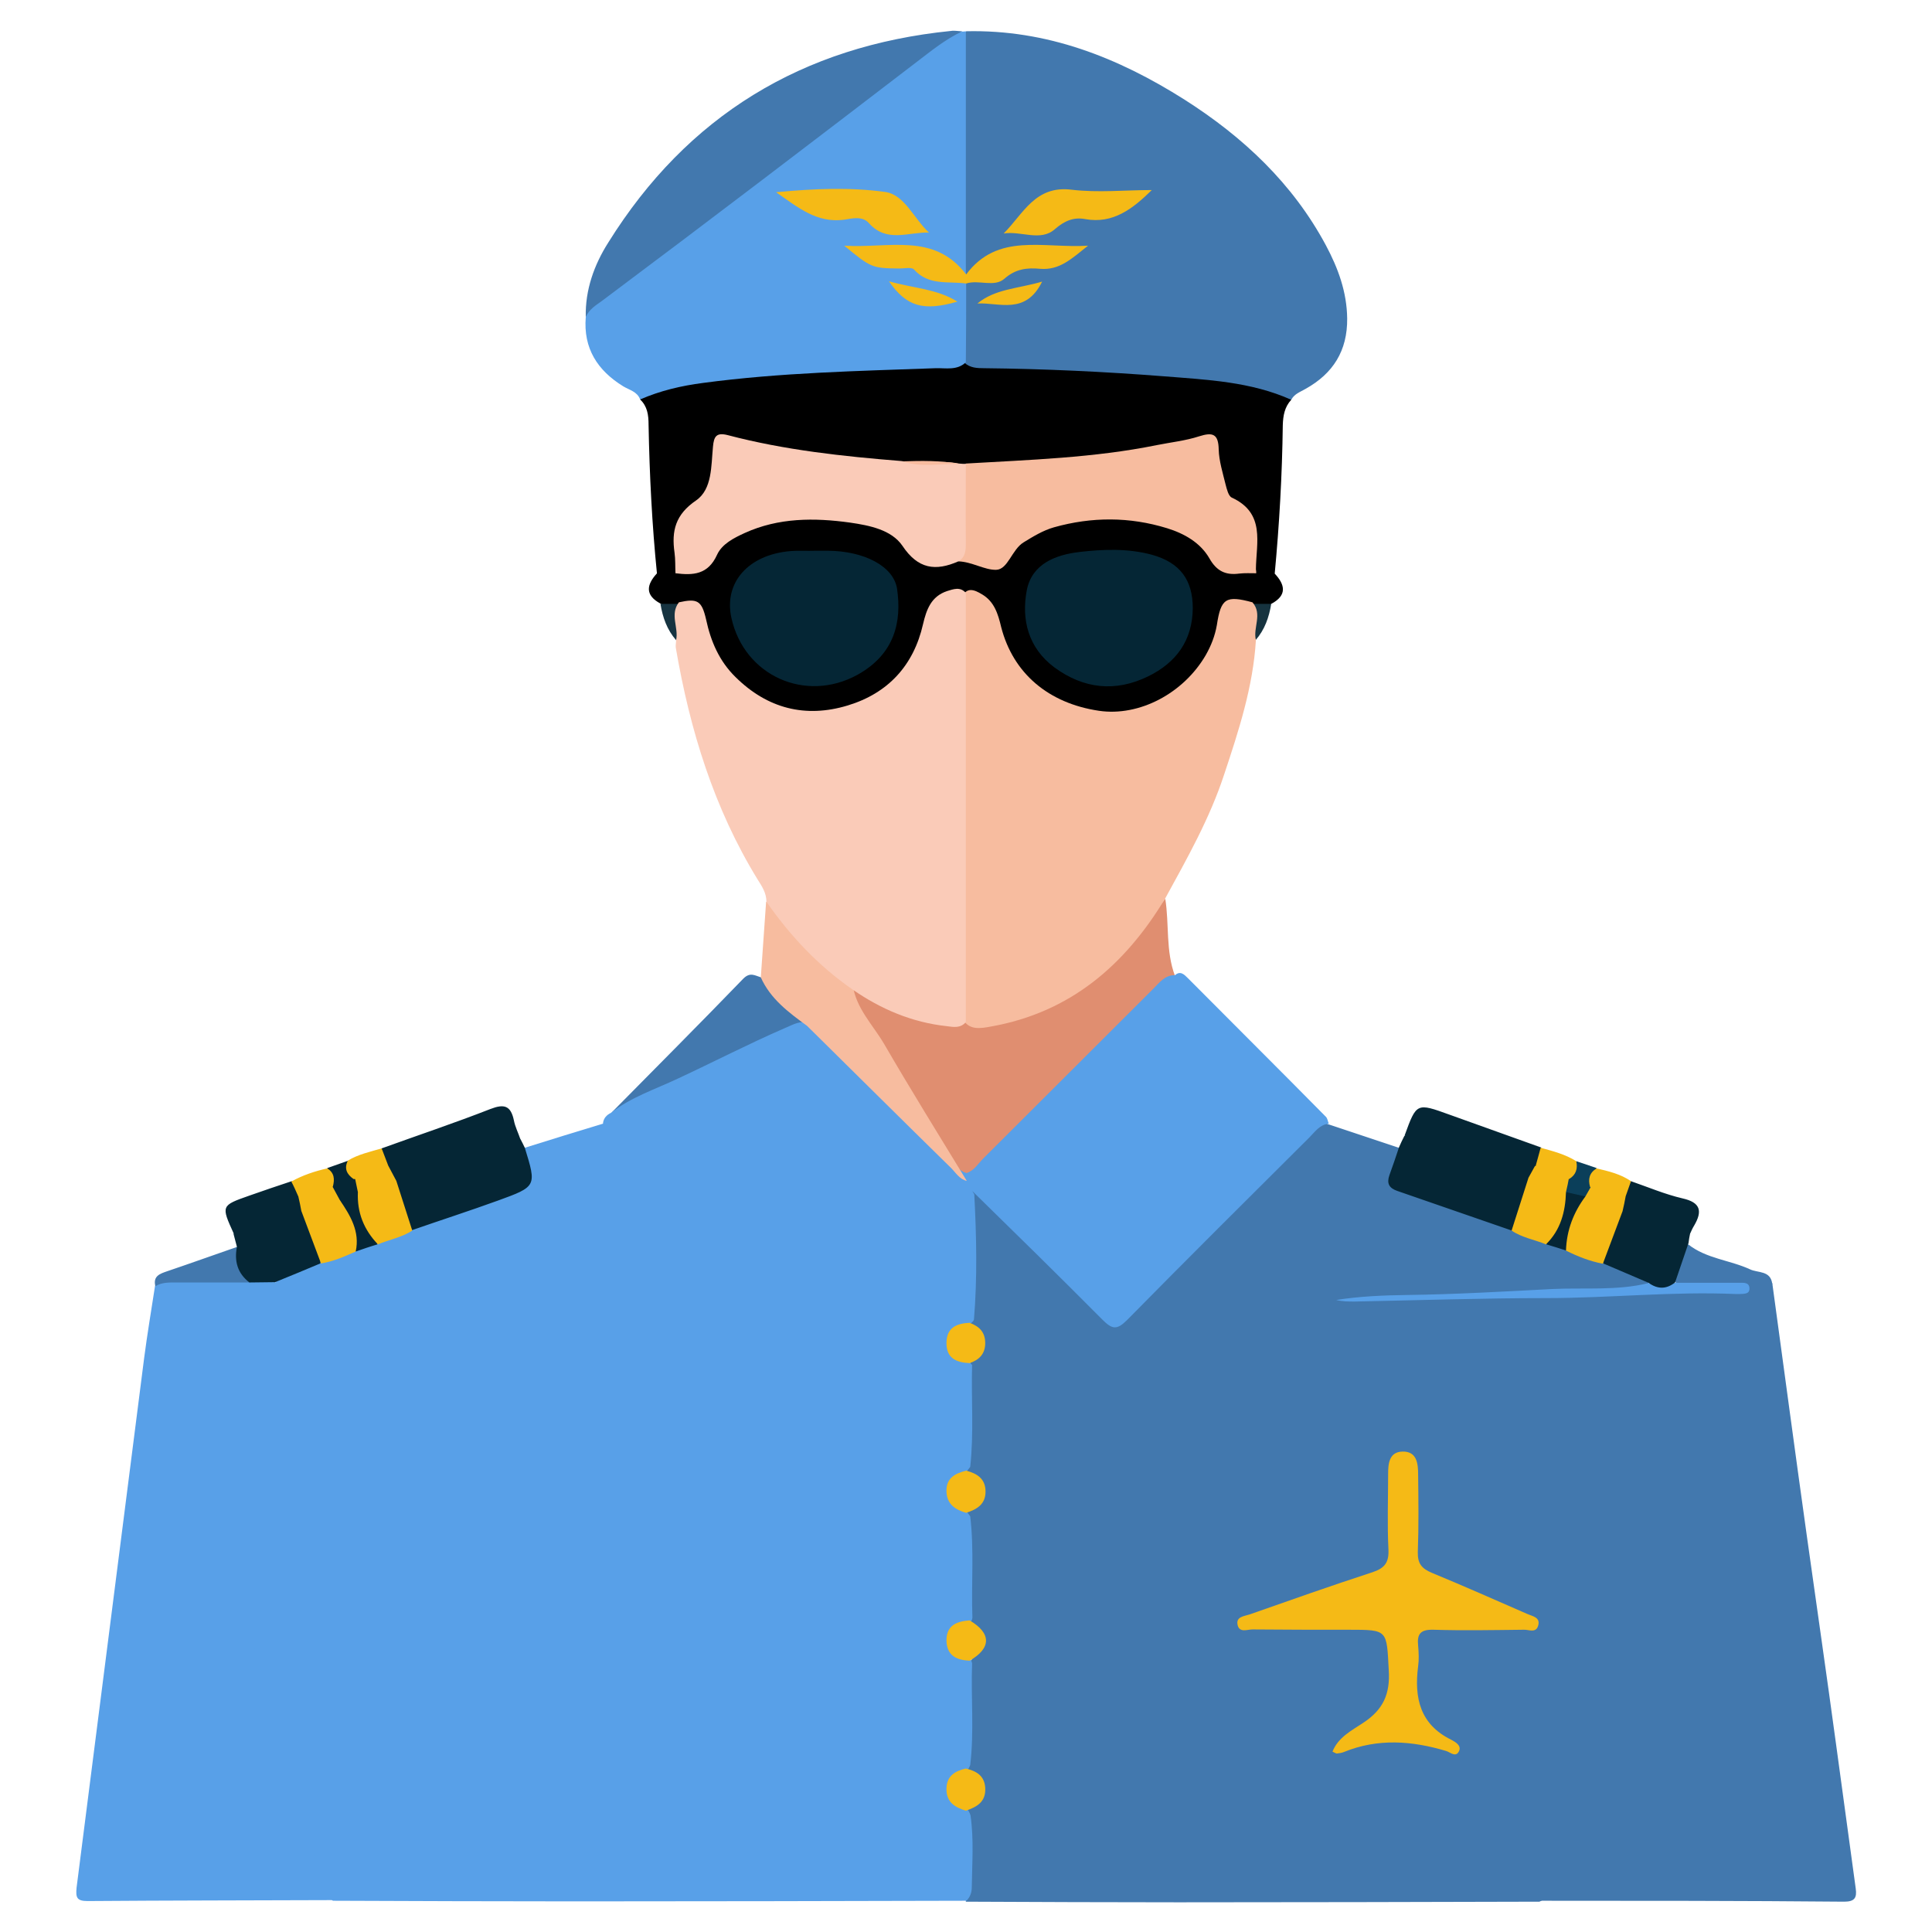 <?xml version="1.0" encoding="utf-8"?>
<!-- Generator: Adobe Illustrator 23.0.3, SVG Export Plug-In . SVG Version: 6.00 Build 0)  -->
<svg version="1.0" id="Layer_1" xmlns="http://www.w3.org/2000/svg" xmlns:xlink="http://www.w3.org/1999/xlink" x="0px" y="0px"
	 viewBox="0 0 618.1 618" style="enable-background:new 0 0 618.1 618;" xml:space="preserve">
<path style="fill:#4278AE;" d="M492.5,608.1c11.4-30.8,22.8-61.6,34.2-92.4c12.7-34.2,25.4-68.3,38.1-102.5c0.4-1.2,1.1-2.1,2.2-2.7
	c3.7,27.1,7.3,54.1,11.1,81.2c3.1,22.1,6.3,44.2,9.3,66.3c2.1,15.4,4.2,30.8,6.3,46.2c0.4,2.9-0.3,4.2-3.7,4.2
	C557.5,608.1,525,608.1,492.5,608.1z"/>
<path style="fill:#58A0E8;" d="M88,410.2c9.7,2.1,19.6,1.3,29.4,1.3c20.3,0.1,40.5,1.1,60.7,1.6c11.3,0.3,22.8,0.3,34.1,2
	c-2,0-4,0-6,0c-49,0-98.1,0-147.1,0c-7.5,0-7.4,0-5.4,7c11.2,39.8,22.3,79.7,33.5,119.5c6.2,22.1,12.8,44.2,19.1,66.3
	C80.2,608,54.1,608,28,608.2c-3.5,0-3.8-1.2-3.5-4.3c7.2-56.4,14.4-112.9,21.6-169.3c1-7.7,2.3-15.4,3.5-23.2c1.7-3,4.6-3,7.4-3
	c7.4-0.1,14.9-0.2,22.3,0.1C82.3,408.6,85.4,408.1,88,410.2z"/>
<path d="M204.8,127.8c0.9-3.3,3.8-3.8,6.5-4.5c11.5-2.9,23.3-4,35.1-4.9c20.8-1.6,41.7-2.2,62.6-2.5c16,0.4,32,0.5,47.9,1.5
	c16.7,1,33.4,1.9,49.8,5.9c2.7,0.7,5.5,1.3,6.4,4.6c-2.1,2.3-2.6,5-2.7,8.1c-0.2,15.9-1.1,31.8-2.6,47.7c-1.9,1.7-3.9,1.5-6,0.3
	c-2.4-3.4-1.5-7.4-1.5-11.1c0-4.1-1.1-7.4-4.5-9.9c-5.1-3.8-6-9.7-7.2-15.4c-1.3-6.5-1.3-6.8-7.7-5.3c-23.5,5.5-47.5,6.8-71.5,8
	c-1,0-2.1-0.2-3.1-0.4c-5.8-1.4-11.6-0.5-17.4-0.7c-17-0.8-33.9-3-50.5-6.7c-9.3-2.1-8.3-0.5-9.2,6c-0.8,6.2-2.9,12.1-8.6,15.9
	c-2.8,1.9-3.1,4.8-3,8c0.1,3.9,1.1,8-1.4,11.7c-2.1,1.1-4.1,1.3-6-0.4c-1.6-15.9-2.4-31.7-2.7-47.7
	C207.5,132.7,207.1,130,204.8,127.8z M401.9,183.4c2,0,4,0.1,5.9,0.1c3.4,3.6,4,7-1.1,9.7c-2,1.5-3.9,1.6-5.9,0
	c-1.6,0-3.2,0.1-4.8-0.1c-3.2-0.4-4.4,0.7-4.8,4.1c-2,17.8-16,30.6-34.4,31.8c-16.7,1.1-33.1-10.1-37.6-26c-1.2-4.3-0.8-9.4-5.7-12
	c-1.4-0.7-2.7-1.7-4.5-1.4c-7.6-0.1-10.8,2.5-12,9.6c-2.9,17.2-18.2,29.8-36.3,29.8c-18,0-33.8-12.7-36.2-29.8
	c-0.7-5-2.1-7.3-7.3-6.1c-2,1.6-3.9,1.5-5.9,0c-5-2.7-4.5-6-1.1-9.7c2,0,4-0.1,5.9-0.1c6-1.3,10.5-4.5,14.5-9.4
	c3.7-4.5,9.5-6.6,15.3-7.7c11.2-2.2,22.3-2.1,33.3,1.1c5.1,1.5,9.8,4.1,13,8.3c3.1,4.1,6.2,5.2,10.7,3c1-0.5,2.4-0.4,3.6-0.4
	c8.1,2.5,13.7,0.4,20.4-5.7c11.2-10.1,26.1-8.5,40.1-6.7c7.6,0.9,14.3,4.1,19.2,10.1c3.2,4,6.8,6.6,12.2,6.1
	C399.8,181.9,400.9,182.6,401.9,183.4z"/>
<path style="fill:#E08E70;" d="M272.8,315c11,7.3,22.7,12.2,36.2,12c16.8,0.8,30.6-6.2,42.8-16.8c7.8-6.8,14.8-14.4,21-22.7
	c1.3,8.2,0.1,16.7,3.1,24.7c-21.3,21.2-42.6,42.4-63.8,63.6c-0.8,0.8-1.4,2-2.8,2.1c-5.5-5.7-9.1-12.6-13.3-19.2
	c-7.6-12.3-15.2-24.5-22.5-37C272.5,319.8,269.2,317.6,272.8,315z"/>
<path style="fill:#4278AE;" d="M310.2,518.4c-2.4-3.9-1-8.2-1.1-12.2c-0.2-7.4-0.1-14.7-0.1-22.1c5.8-7.2,5.8-7.2,0-13.5
	c0-9.4,0-18.8,0-28.1c0-2.2-0.3-4.4,1.2-6.3c4.1-4.3,3.6-8.6,0-12.9c0-14.3,0.1-28.6,0.1-42.8c3.2-0.6,4.6,2,6.3,3.7
	c12,11.9,24,23.7,35.7,35.8c3.4,3.5,5.4,3.2,8.7-0.1c18.7-19,37.6-37.8,56.6-56.6c2-2,3.6-5.2,7.4-3.6c7.5,2.5,15,5,22.5,7.5
	c1.2,2,0.4,4-0.4,5.7c-2,4.7,0,6.8,4.4,8.3c10.7,3.8,21.4,7.8,32.2,11.4c3.7,1.8,7.6,3,11.5,4.3c1.9,0.6,3.9,1.3,5.8,2
	c4.1,1.9,8.3,3.2,12.6,4.5c3.5,1.2,7.1,2.5,10.4,4.1c1.7,0.9,4.3,1.6,3.1,4.6c-8.6,2.6-17.5,1.8-26.2,1.9c-21.4,0.2-42.8,1.8-64.3,2
	c-1.7,0-3.5,0.7-4.2,0.2c39.4-1.2,79.6-2.8,119.8-3.8c-5.1-0.3-10.3,0.8-15.3-0.6c-2.7-4.1-1.5-8.9,3.2-13.7c5.8,4.6,13.3,5,19.8,8
	c2.5,1.2,6.6,0.3,7.1,4.7c-8.4,25.7-18.4,50.9-27.8,76.2c-14.3,38.6-28.4,77.1-42.9,115.6c-0.8,2.2-1.2,4.8-3.8,5.8
	c-38.5,0.1-77,0.2-115.5,0.2c-22.7,0-45.3-0.1-68-0.2c0-9.6,0-19.2,0-28.7c0.1-0.2,0-0.4,0.2-0.6c6.7-7.6,5-7.3-0.2-13
	c0-9.4,0-18.8,0-28.1c0-2.2-0.2-4.4,1.2-6.3C314.5,527,313.6,522.7,310.2,518.4z M309.1,10c25.8-0.6,48.6,8.4,69.9,21.9
	c18.7,11.9,34.6,26.8,45.2,46.6c3.9,7.3,6.7,14.9,6.8,23.4c0.1,10.3-4.5,17.6-13.3,22.5c-1.7,1-3.6,1.6-4.6,3.5
	c-12.9-5.8-26.9-6.4-40.6-7.5c-19.2-1.5-38.4-2.4-57.7-2.6c-2.2,0-4.4-0.1-6.2-1.7c-2.6-8.1-1.5-16.2-0.6-24.4
	c0.3-0.5,0.6-1.4,1.1-1.4c8.3-0.2,15-6.3,23.4-6.2c3.8,0.1,7.1-1.1,10.6-3.7c-6.9-0.3-13.3-0.2-19.8-0.1c-4,0.1-6.2,3.3-9,5.5
	c-1.7,1.4-3.5,4.7-6.3,1c-0.9-2.5-0.8-5.1-0.8-7.7c0-20,0-40,0-60C307.1,15.9,306.6,12.6,309.1,10z M307.8,10
	c-8.7,8.3-18.7,14.8-28.2,22.1c-29.1,22.3-58.5,44.3-87.7,66.4c-1.4,1.1-3,2-4.5,2.9c-0.2-8.7,2.7-16.7,7.2-23.8
	C219.9,37,256.7,14.7,304.2,9.9C305.4,9.7,306.6,10,307.8,10z M243.5,312.7c4.9,5.2,9.8,10.4,14.8,15.5c-7.3,1.5-13.6,5.6-20.3,8.6
	c-14.1,6.5-27.9,13.7-42.4,19.2c14.1-14.3,28.3-28.5,42.2-42.9C240,310.9,241.5,312.1,243.5,312.7z M75.9,398.9
	c1.3,3.8,2.7,7.6,4,11.4c-7.8,0-15.5,0-23.3,0c-2.4,0-4.8-0.1-6.9,1.2c-0.8-3.3,1.5-4,3.8-4.8C60.9,404.2,68.4,401.5,75.9,398.9z"/>
<path style="fill:#0B3F5A;" d="M510.8,373.7c-0.5,1.8-1,3.6-1.5,5.4c-0.5,1.7-0.1,3.8-2.5,4.4c-2.3,0.3-4.4-0.4-6.2-1.8
	c-1.2-2.1,0-3.6,1.4-5.1c0.8-1.7,1.6-3.4,2.3-5.1C506.5,372.2,508.7,373,510.8,373.7z"/>
<path style="fill:#16333F;" d="M400.8,193.2c2,0,3.9,0,5.9,0c-0.7,4.3-2.1,8.3-5,11.6c-2,0.5-2.5-0.4-2-2.2
	C400.8,199.6,400.8,196.4,400.8,193.2z"/>
<path style="fill:#163340;" d="M211.3,193.2c2,0,3.9,0,5.9,0c0,3.2-0.1,6.3,0.9,9.4c0.6,1.7,0.3,2.7-1.8,2.2
	C213.4,201.5,212,197.5,211.3,193.2z"/>
<path style="fill:#052635;" d="M176.2,492.4c17.5,0,35,0,52.4,0c3.2,0,6.9-0.5,6.7,4.5c-0.1,4.2-2.9,5.2-6.6,5.2
	c-35.4,0-70.7,0-106.1,0c-3.7,0-5.7-1.1-5.6-5.1c0.1-4.4,2.8-4.6,6.1-4.6C140.9,492.4,158.6,492.4,176.2,492.4z"/>
<path style="fill:#052635;" d="M176.4,511.7c17.5,0,35,0,52.4,0c3,0,6.5-0.5,6.6,4c0.1,4.6-2.8,5.6-6.7,5.6c-35.2,0-70.3,0-105.5,0
	c-3.3,0-6-0.3-6.1-4.6c-0.1-4.6,2.6-5.1,6.3-5.1C141,511.8,158.7,511.7,176.4,511.7z"/>
<path style="fill:#58A0E8;" d="M167.9,367.2c8.3-2.6,16.7-5.2,25-7.7c3.5-0.7,4.9,2.3,6.8,4.1c18.7,18.5,37.3,37.2,55.9,55.8
	c5.1,5.1,5.3,5.2,10.5-0.2c12.1-12.6,25.7-23.7,37.8-36.4c2-2,4.7-6.4,7.8-0.7c0.7,13.3,1,26.7-0.1,40c-0.1,0.2-0.1,0.4-0.2,0.5
	c-7.2,7-7.2,7-0.4,14.1c-0.3,10.9,0.6,21.7-0.6,32.6c-6.1,7.7-6.1,7.7,0,15.8c1.3,10.8,0.3,21.7,0.7,32.5c-0.2,1.6-1.5,2.1-2.7,2.9
	c-4.7,3.1-4.7,5.8-0.2,8.9c1.1,0.8,2.6,1.1,2.8,2.8c-0.4,10.8,0.7,21.7-0.6,32.5c-0.3,0.7-0.6,1.4-1.2,2c-5.7,5.4-5.7,5.6-0.2,11.6
	c0.7,0.7,1.2,1.5,1.5,2.5c1.1,7.7,0.5,15.3,0.4,23c0,1.6-0.5,3.1-1.7,4.3c-41.7,0.1-83.4,0.2-125.1,0.2c-25.9,0-51.7-0.1-77.6-0.2
	c-2.5-1.7-3.3-4.5-4-7.2C85.6,542.3,69.1,483.7,52.6,425c-0.3-1-0.6-1.9-0.8-2.9c-1.6-6.7-0.4-8.5,6.4-8.7
	c13.5-0.2,26.9,0.1,40.4-0.1c26.3-0.3,52.6,0.6,79,0.8c10.2,0.1,20.4,0.2,27.8,0.4c-17.5,0.3-37.8-0.6-58.1-0.8
	c-16.3-0.2-32.5-0.4-48.8-0.5c-3.2,0-6.4-0.4-9.4-1.9c-2.6-2.7,0.2-3.3,1.7-4c3.6-1.6,7.2-3.1,11-4.3c3.7-1.1,7.4-2.3,11-3.8
	c2.4-1,4.9-1.8,7.4-2.7c3.9-1.3,7.8-2.5,11.5-4.2c10.8-3.7,21.5-7.8,32.4-11.5c4.3-1.5,5.9-3.5,4-8
	C167.3,371.2,166.4,369.2,167.9,367.2z M425.1,359.5c-2.9,0.3-4.4,2.6-6.2,4.4c-19.5,19.4-39,38.8-58.3,58.4c-3.3,3.3-4.8,3-7.9-0.1
	c-14-14.1-28.2-28-42.4-41.9c-2.4-0.3-3.6,1.6-5,2.9c-13.5,13.1-27.2,26.2-40.5,39.5c-3.2,3.2-5,3.2-8.1-0.1
	c-19.5-19.8-39.2-39.3-58.8-58.9c-1.6-1.5-3.3-2.9-5-4.3c0.2-1.7,1.2-2.7,2.6-3.4c6.4-5,14.1-7.5,21.3-10.9
	c11.4-5.3,22.6-11.1,34.1-16.1c2.2-0.9,4.3-2.2,6.8-2c3.2,0.5,5.1,3,7.2,5.1c12.9,12.9,25.8,25.8,38.8,38.7c1.7,1.7,3.1,3.8,5.5,4.5
	c2.5-0.8,3.7-3,5.4-4.7c18.1-18.1,36.3-36.2,54.4-54.3c1.9-1.9,3.7-4.4,6.9-4.3c1.7-1.5,2.9-0.3,4.1,0.9
	c14.7,14.8,29.5,29.5,44.2,44.4C424.7,357.8,424.8,358.7,425.1,359.5z M309.1,90.7c0,8.4,0,16.8-0.1,25.2c-2.8,2.7-6.4,1.8-9.7,1.9
	c-24.8,0.9-49.6,1.4-74.3,4.7c-7,0.9-13.8,2.5-20.2,5.3c-0.9-2.5-3.4-3-5.4-4.2c-8.3-5.1-12.8-12.2-12-22.1c1-2.6,3.4-3.9,5.4-5.4
	c33.7-25.2,67.1-50.7,100.5-76.3c4.6-3.5,9.1-7.2,14.4-9.7c0.4,0,0.9,0,1.3-0.1c0,25.9,0,51.9,0,77.8c-3,1.3-4.5-1.1-5.9-2.7
	c-3.5-4-7.8-5.3-12.9-5c-4.9,0.3-9.9,0.1-15.5,0c2.3,1.8,4.3,3.7,6.3,3.4c9.2-1.2,16.5,5.9,25.4,5.7
	C307.5,89.3,308.4,89.8,309.1,90.7z M527.4,410.5c2.8,0,5.7-0.1,8.5-0.1c6.8,0,13.7,0,20.5,0c1.4,0,3.2-0.2,3.3,1.7
	c0.1,2-1.7,1.8-3.1,1.9c-0.4,0-0.8,0-1.2,0c-20.3-0.9-40.4,1.3-60.7,1.3c-20.4,0-40.9,0.7-61.3,1.1c-2,0-3.9,0-5.9-0.5
	c7.6-1.2,15.3-1.5,22.8-1.6c15.4-0.2,30.8-1.1,46.2-1.9C506.8,411.9,517.2,413,527.4,410.5z"/>
<path style="fill:#052635;" d="M260.8,176.2c1.4,0,2.8,0,4.2,0c11.4,0.1,20.9,4.9,22,12.2c1.5,10.3-0.6,20.8-12.7,27.5
	c-16.6,9.1-36.2,0.3-40.3-18.2c-2.5-11.3,5.4-20.3,19-21.4C255.5,176.1,258.1,176.3,260.8,176.2
	C260.8,176.3,260.8,176.3,260.8,176.2z M381.6,194.6c-0.1,10.3-5.3,17.4-14.3,21.8c-10.5,5.1-20.6,4-30-2.9
	c-8.3-6.2-10.6-15.2-8.8-24.7c1.7-8.5,9.3-11.3,16.8-12.2c7.7-0.9,15.6-1.2,23.3,0.9C377.5,180,381.6,185.5,381.6,194.6z"/>
<path style="fill:#052635;" d="M167.9,367.2c3.8,12.3,3.8,12.4-8.6,16.9c-9.1,3.3-18.4,6.3-27.6,9.5c-4-4.6-5.6-10-6-15.9
	c0.7-2.4,2.6-3.5,4.7-4.2c9.6-3.4,19.1-7.1,28.7-10.4c2.6-0.9,5.4-2.1,7.4,1.3C167,365.4,167.5,366.3,167.9,367.2z M483.7,393.7
	c-12.2-4.2-24.5-8.5-36.7-12.7c-2.6-0.9-3.4-2.4-2.5-5c1.1-3,2.1-6,3.1-9c0.5-1.2,1.1-2.4,1.7-3.6c1.6-1.3,3.3-1.3,5.1-0.7
	c10.6,3.7,21.2,7.6,31.8,11.3c1.3,0.5,2.5,1.3,3.2,2.6C490.1,383.1,487.6,388.6,483.7,393.7z M166.5,364.5c-1.4-0.8-2.8-1.3-4.5-0.7
	c-11.2,4.1-22.5,8.1-33.7,12.2c-0.6,0.2-1,1.2-1.5,1.8c-2.8,0.1-2.5-2.6-3.5-4c-0.8-2.1-2-4.1-1.2-6.4c11.6-4.2,23.3-8.1,34.8-12.6
	c4.4-1.7,6.5-1.1,7.5,3.6C164.8,360.5,165.8,362.4,166.5,364.5z M489.2,376.7c-12.1-4.4-24.2-8.8-36.3-13.2
	c-1.1-0.4-2.4-0.2-3.5-0.3c3.8-10.4,3.8-10.4,14.3-6.6c9.8,3.5,19.5,7,29.3,10.5c1.2,2.1,0.1,3.9-0.6,5.8
	C491.4,374.4,491.3,376.4,489.2,376.7z M88,410.2c-2.7,0-5.4,0.1-8.2,0.1c-3.8-2.9-4.9-6.8-4-11.4c-0.4-1.4-0.7-2.8-1.1-4.2
	c6.7-4.3,13.8-7.2,21.8-7.8c3.5,5.2,6.5,10.7,6,17.3C97.8,406.2,92.9,408.2,88,410.2z M540.2,397.7c-1.4,4.2-2.9,8.4-4.3,12.6
	c-2.8,2.2-5.6,2.2-8.5,0.1c-4.8-2.1-9.7-4.1-14.5-6.2c-0.3-6.5,2-12.2,6-17.3c7.9,0.7,15.1,3.5,21.8,7.8
	C540.5,395.7,540.3,396.7,540.2,397.7z M540.7,394.7c-7.2-2.4-14.3-4.8-21.5-7.2c-1.6-1.6-0.6-3.4-0.2-5.2c0.7-1.6,0.9-3.6,2.8-4.4
	c5.5,1.9,10.9,4.2,16.5,5.5c5.8,1.3,6.4,4.1,3.7,8.7C541.5,392.9,541.1,393.8,540.7,394.7z M96.4,387.4c-7.2,2.4-14.4,4.9-21.6,7.3
	c-4.1-9-4.1-9,5-12.2c4.5-1.6,9-3.1,13.5-4.6c2.1,0.9,2.3,3,3.1,4.7C96.7,384.3,97.8,385.9,96.4,387.4z M106.1,379.1
	c-0.5-1.8-0.9-3.6-1.4-5.4c2.2-0.8,4.3-1.5,6.5-2.3c0.7,1.7,1.5,3.5,2.2,5.2c1.4,1.3,2.1,2.9,1.5,4.9c-1.9,1.7-4.1,2.4-6.5,2.8
	C105.9,383.3,105.8,381.3,106.1,379.1z M113.8,400.4c-1.7-5.5-3.4-11-5.1-16.5c1.5-1.9,3.5-2.5,5.8-2.5c2.1,5.6,4.2,11.1,6.3,16.7
	C118.4,398.8,116.1,399.6,113.8,400.4z M494.7,398.1c2.1-5.6,4.3-11.1,6.4-16.7c2.1,0.5,4.1,0.9,6.2,1.4c-1.5,6-3.6,11.7-6.2,17.3
	C498.9,399.4,496.8,398.7,494.7,398.1z"/>
<path style="fill:#F5BA16;" d="M122.1,367.4c0.7,1.8,1.4,3.7,2.1,5.5c-3,3.1-6.7,4.6-11.1,4.3c-2.1-1.5-3.1-3.3-1.8-5.9
	C114.6,369.3,118.4,368.5,122.1,367.4z M491.3,373c0.5-1.9,1.1-3.8,1.6-5.8c4,1.1,7.9,2.1,11.4,4.3c0.5,2.4-0.1,4.4-2.3,5.7
	C497.8,377.6,494.2,376.2,491.3,373z M95.4,382.7c-0.7-1.6-1.4-3.2-2.2-4.7c3.6-2,7.5-3.3,11.5-4.2c2.3,1.4,2.4,3.5,1.8,5.8
	C103.4,382.5,100,384.7,95.4,382.7z M521.8,377.9c-0.6,1.6-1.1,3.2-1.7,4.8c-4.6,2-8.1-0.1-11.4-3c-0.7-2.5-0.2-4.5,2.1-5.9
	C514.6,374.7,518.5,375.6,521.8,377.9z M114.5,381.4c-0.3-1.6-0.7-3.2-1-4.8c3.6-1.2,7.1-2.5,10.7-3.7c0.9,1.6,1.7,3.3,2.6,4.9
	c1.7,5.3,3.4,10.6,5.1,15.9c-3.4,2.2-7.4,2.9-11,4.4C116.4,393.4,114.2,387.9,114.5,381.4z M106.1,379.1c0.9,1.6,1.7,3.2,2.6,4.8
	c3.4,5,6.5,10.1,5.1,16.5c-3.6,1.6-7.2,3.2-11.1,3.8c-2.1-5.6-4.2-11.2-6.3-16.8c-0.3-1.6-0.6-3.2-1-4.8
	C99.3,382.4,102.7,380.8,106.1,379.1z M309,565.8c3.3,0.8,5.9,2.2,6.2,6.1c0.3,4.6-2.7,6.2-6.2,7.4c-3.4-1.1-6.2-2.6-6.2-6.9
	C302.8,568.2,305.5,566.6,309,565.8z M309.1,470.5c3.5,0.9,6.2,2.6,6.2,6.7s-2.8,5.7-6.2,6.8c-3.4-1-6.2-2.7-6.3-6.9
	C302.7,472.9,305.5,471.4,309.1,470.5z M310.2,518.4c7,4.1,7,8.9,0,12.9c-4.2-0.2-7.3-1.6-7.4-6.5
	C302.8,519.9,306.2,518.7,310.2,518.4z M310.2,423.2c3,1.1,5,2.9,5,6.5c0,3.5-2,5.4-5,6.4c-4.2-0.2-7.4-1.5-7.4-6.4
	C302.8,424.7,306.1,423.4,310.2,423.2z M426.3,560.4c1.8-4.6,6.2-6.8,9.8-9.2c6.4-4.2,8.7-9.2,8.2-16.9
	c-0.7-12.9-0.2-12.9-12.8-12.9c-10.3,0-20.5,0-30.8-0.1c-1.6,0-4,1.1-4.7-1.2c-0.8-2.9,2-3,3.8-3.6c13.1-4.6,26.1-9.2,39.3-13.5
	c3.9-1.3,5.3-3.1,5.1-7.3c-0.4-8-0.1-16.1-0.1-24.1c0-3.3,0.3-7.1,4.6-7.2c4.6-0.1,5,3.8,5,7.4c0.1,8.2,0.2,16.5-0.1,24.7
	c-0.1,3.7,1.2,5.3,4.5,6.7c10.2,4.2,20.3,8.7,30.4,13.1c1.8,0.8,4.4,1.1,3.6,3.8c-0.7,2.5-3.1,1.2-4.6,1.3c-9.6,0.1-19.3,0.3-28.9,0
	c-4.1-0.1-5.3,1.3-4.9,5.1c0.2,2.2,0.3,4.5,0,6.6c-1.3,10.1,0.6,18.6,10.6,23.5c1.3,0.7,3.3,1.8,2.5,3.6c-1,2.2-2.8,0.4-4.1,0
	c-11-3.3-21.9-4.1-32.7,0.3c-0.7,0.3-1.5,0.4-2.3,0.5C427.4,561,427,560.7,426.3,560.4z M507.2,382.8c0.7-1.2,1.4-2.5,2.1-3.7
	c3.4,1.9,6.9,3.1,10.8,3.6c-0.3,1.6-0.6,3.2-1,4.8c-2.1,5.6-4.2,11.2-6.3,16.8c-4.2-0.8-8-2.3-11.8-4.2
	C501.2,393.6,503.4,387.9,507.2,382.8z M502,376.6c-0.3,1.6-0.6,3.2-1,4.8c-0.2,6.3-1.7,12.1-6.4,16.7c-3.6-1.5-7.6-2.1-11-4.4
	c1.8-5.6,3.6-11.3,5.4-16.9c0.7-1.3,1.4-2.5,2.1-3.8C494.9,374.2,498.4,375.4,502,376.6z M309.1,90.7c-5.7-0.8-12,0.8-16.7-4.5
	c-0.7-0.8-3.1-0.3-4.7-0.3c-8.7-0.1-9-0.2-17.6-7.3c14.4,0.9,28.7-4.3,39,9.2c10.1-13.5,24.5-8.3,39-9.2c-5.3,4.2-9.1,7.9-15.3,7.4
	c-4.2-0.4-7.9,0-11.5,3.2C318.1,92,313.1,89.4,309.1,90.7z M368.5,60.8c-6.1,6-12.4,10.9-21.3,9.3c-3.6-0.7-6.6,0.5-9.7,3.2
	c-4.6,4.1-10.8,0.5-16.4,1.4c6.3-6.3,10.1-15.5,21.8-14C351.3,61.7,360,60.8,368.5,60.8z M312.7,97.1c5.7-4.7,12.8-4.7,20.7-7
	C328.1,100.9,319.6,96.7,312.7,97.1z M248.3,61.5c12.5-1.2,23.8-1.6,34.8-0.1c6.3,0.8,9.2,8.5,14.1,13c-6.6-0.2-13.5,3.4-19.2-3
	c-2.1-2.4-5.4-1.5-8-1.1C261.4,71.4,255.6,66.6,248.3,61.5z M284.4,90c8.2,2.3,15.3,2.4,21.9,6.5C295.5,99.6,290.1,98.2,284.4,90z"
	/>
<path style="fill:#F7BC9F;" d="M401.8,204.8c-0.9,14.9-5.5,29-10.2,43.1c-4.6,14-11.8,26.7-18.8,39.5c-12.9,21.4-30.4,36.5-55.7,41
	c-3.3,0.6-7.4,1.5-9.4-3c-0.7-2.6-0.6-5.2-0.6-7.8c0-39.5,0-79.1,0-118.6c0-2.6-0.1-5.2,0.6-7.8c1.5-3.6,4.1-2.5,6.4-1.1
	c4,2.3,5.2,6.3,6.2,10.5c3.8,14.8,15.1,24.4,31.3,26.8c12.9,1.9,27.1-5.6,34.2-17.9c1.7-3,2.9-6.1,3.5-9.5c1.3-8.6,2.9-9.6,11.4-7.3
	C404,196.5,400.8,200.8,401.8,204.8z M272.8,315c1,7.5,6.4,12.8,10,18.9c8.6,14.8,17.6,29.3,26.5,43.9c-2.3-0.5-3.5-2.6-5-4.1
	c-15.4-15.1-30.7-30.3-46.1-45.5c-5.9-4.3-11.7-8.6-14.8-15.5c0.6-8.1,1.1-16.1,1.7-24.2c3.8,0.1,4.6,3.8,6.2,5.9
	C257.5,302.4,265,308.9,272.8,315z M401.9,183.4c-1.8,0-3.6-0.1-5.4,0.1c-4.4,0.6-7.3-0.8-9.6-4.9c-2.9-5-8-7.9-13.5-9.6
	c-12-3.7-24.1-3.7-36.2-0.3c-3.5,1-6.6,2.9-9.7,4.8c-3.8,2.3-5,8.7-8.8,8.8c-3.7,0.1-7.8-2.6-12.1-2.7c0.7-8.1,0.5-16.3,0.6-24.5
	c0-2.4,0.1-4.8,1.8-6.8c20.4-1.2,40.9-1.8,61.1-5.9c4.5-0.9,9.2-1.4,13.5-2.8c4.4-1.4,6.2-0.8,6.3,4.2c0.1,3.7,1.3,7.5,2.2,11.2
	c0.4,1.5,0.9,3.7,2,4.2c10.8,5,7.8,14.4,7.7,22.9C401.9,182.6,401.9,183,401.9,183.4z"/>
<path style="fill:#FACBB8;" d="M309,189.7c0,45.8,0,91.5,0,137.3c-1.7,2-3.9,1.6-6.1,1.3c-11.1-1.2-21-5.4-30.1-11.7
	c-11-7.6-20-17.2-27.6-28.1c0-2.8-1.4-4.9-2.8-7.1c-14-22.8-21.7-47.9-26.2-74.2c-0.1-0.8,0.1-1.6,0.1-2.4c0.9-4-2.1-8.2,0.9-12.1
	c5.9-1.3,7.3-0.6,8.7,5.5c1.5,7,4.2,13.3,9.4,18.4c10.2,10.1,22.4,13.2,35.9,9.1c12.9-3.9,21.1-12.8,24.1-26
	c1.1-4.7,2.6-8.9,7.7-10.6C305,188.5,307.2,187.6,309,189.7z M309,148.4c0,8.3-0.1,16.7,0,25c0,2.5,0,4.8-2.4,6.2
	c-7.3,3.2-12.9,2.5-17.9-5c-3.5-5.1-10.5-6.5-16.7-7.4c-11.5-1.6-22.9-1.6-33.7,3.3c-3.5,1.6-7.3,3.5-8.9,7
	c-2.9,6.4-7.7,6.6-13.3,5.9c-0.1-2.2,0-4.4-0.3-6.6c-1-7,0.3-12.2,6.9-16.7c5.2-3.6,4.8-11.1,5.4-17.2c0.3-3.3,1.1-4.6,4.7-3.7
	c18.2,4.8,36.9,6.8,55.6,8.3c6.1,1.1,12.3-0.4,18.4,0.8C307.7,148.4,308.4,148.4,309,148.4z"/>
<path style="fill:#F7BC9F;" d="M307,148.4c-6.1-0.1-12.3,1.2-18.4-0.8C294.7,147.4,300.9,147.3,307,148.4z"/>
</svg>
